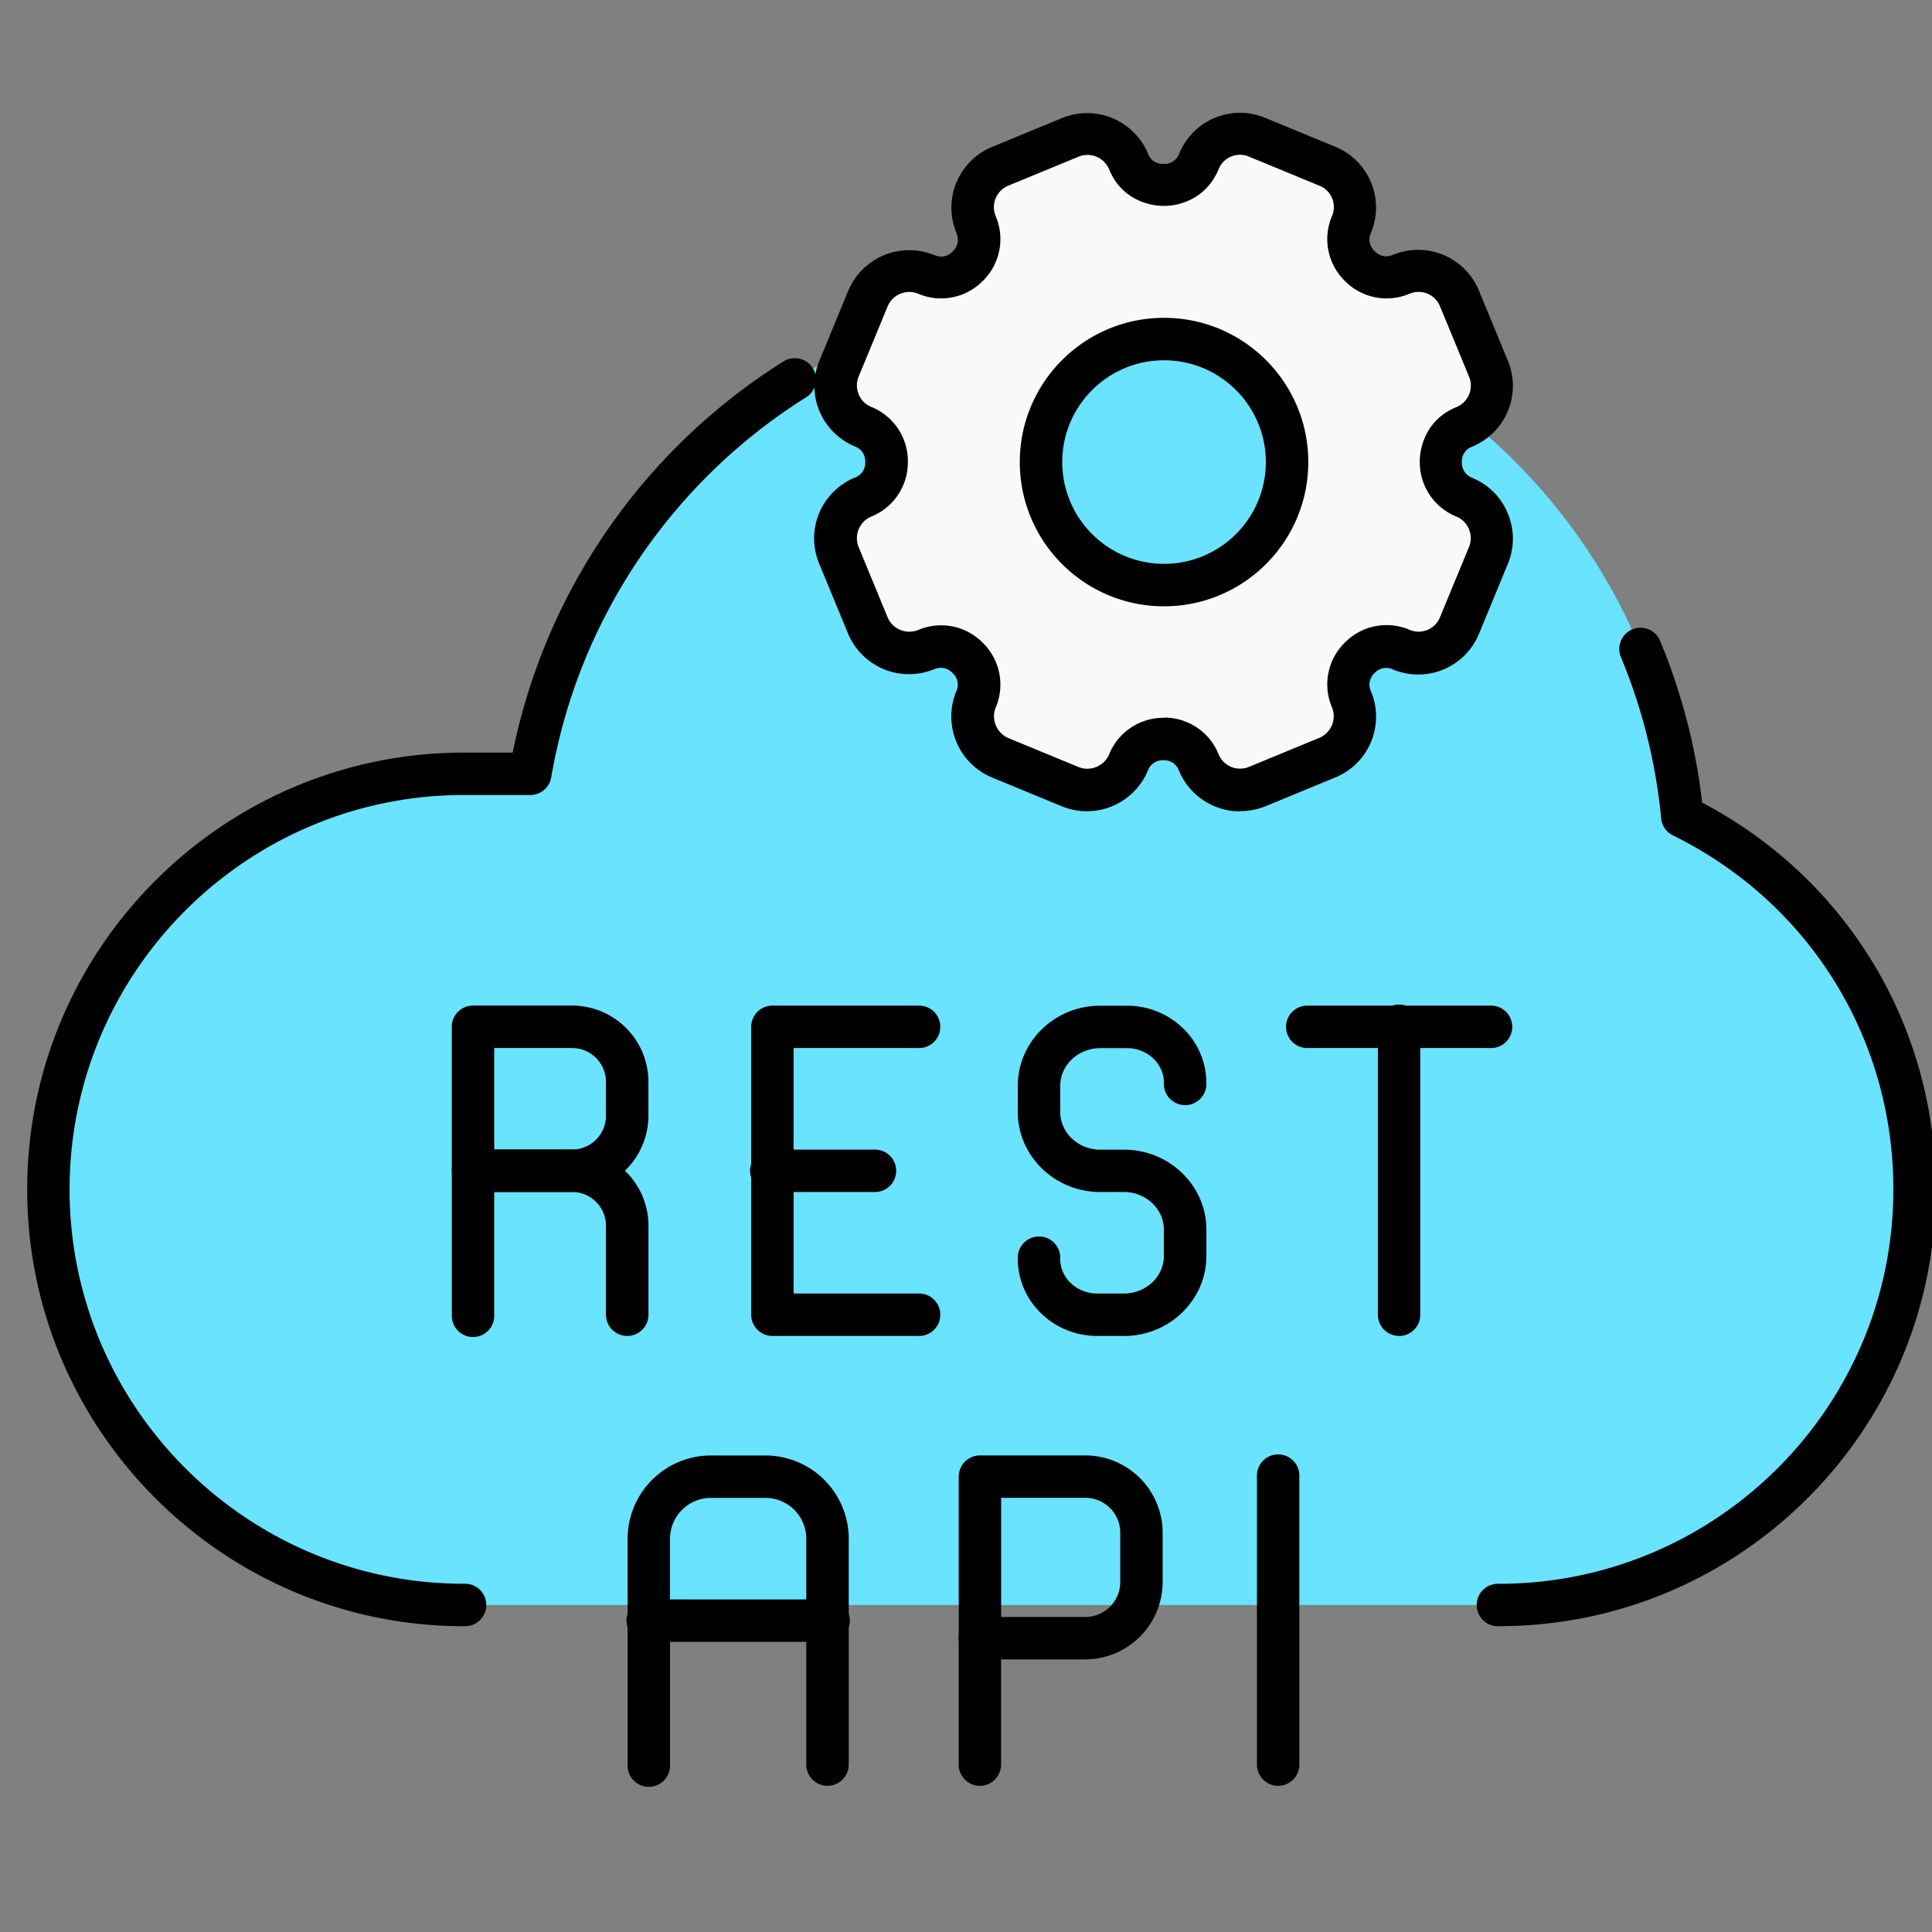 <svg xmlns="http://www.w3.org/2000/svg" xmlns:xlink="http://www.w3.org/1999/xlink" version="1.1" width="100" height="100" viewBox="0 0 100 100" xml:space="preserve"><rect x="0" y="0" width="100" height="100" fill="#808080" stroke="none"/><g style="stroke: none; stroke-width: 0; stroke-dasharray: none; stroke-linecap: butt; stroke-linejoin: miter; stroke-miterlimit: 10; fill: none; fill-rule: nonzero; opacity: 1;" transform="translate(1.407 1.407)scale(2.81)"><path d="M30.486 14.536a10.625 10.625 0 0 0 -0.767 -3.076C28.108 7.582 24.285 4.855 19.824 4.855c-2.081 0 -4.023 0.594 -5.667 1.621 -2.539 1.587 -4.366 4.21 -4.889 7.276h-1.221C3.818 13.752 0.391 17.179 0.391 21.407s3.428 7.656 7.656 7.656h19.064C31.338 29.063 34.766 25.636 34.766 21.407c0 -3.016 -1.745 -5.623 -4.279 -6.871" style="stroke: none; stroke-width: 1; stroke-dasharray: none; stroke-linecap: butt; stroke-linejoin: miter; stroke-miterlimit: 10; fill: rgb(105,227,255); fill-rule: nonzero; opacity: 1;" stroke-linecap="round"/><path d="M4.457 2.726a0.176 0.176 0 0 0 0.111 -0.167 0.176 0.176 0 0 0 -0.111 -0.167 0.209 0.209 0 0 1 -0.114 -0.275l0.137 -0.332a0.211 0.211 0 0 1 0.276 -0.114 0.176 0.176 0 0 0 0.196 -0.039 0.176 0.176 0 0 0 0.039 -0.196 0.211 0.211 0 0 1 0.114 -0.275l0.332 -0.137a0.211 0.211 0 0 1 0.276 0.114c0.043 0.103 0.138 0.111 0.167 0.111 0.028 0 0.124 -0.008 0.167 -0.111a0.209 0.209 0 0 1 0.275 -0.114l0.332 0.137a0.209 0.209 0 0 1 0.114 0.275 0.176 0.176 0 0 0 0.039 0.196c0.02 0.02 0.093 0.082 0.196 0.039a0.211 0.211 0 0 1 0.275 0.114l0.137 0.332a0.211 0.211 0 0 1 -0.114 0.275c-0.103 0.043 -0.111 0.138 -0.111 0.167s0.008 0.124 0.111 0.167a0.211 0.211 0 0 1 0.114 0.276l-0.137 0.332a0.209 0.209 0 0 1 -0.275 0.114 0.176 0.176 0 0 0 -0.196 0.039 0.176 0.176 0 0 0 -0.039 0.196 0.211 0.211 0 0 1 -0.114 0.276l-0.332 0.137a0.207 0.207 0 0 1 -0.162 0 0.211 0.211 0 0 1 -0.114 -0.114 0.176 0.176 0 0 0 -0.167 -0.111 0.176 0.176 0 0 0 -0.167 0.111 0.211 0.211 0 0 1 -0.276 0.114l-0.332 -0.137a0.211 0.211 0 0 1 -0.114 -0.276 0.176 0.176 0 0 0 -0.039 -0.196 0.176 0.176 0 0 0 -0.196 -0.039 0.211 0.211 0 0 1 -0.275 -0.114l-0.137 -0.332a0.211 0.211 0 0 1 0.114 -0.275m1.423 0.416c0.321 0 0.582 -0.261 0.582 -0.582s-0.261 -0.582 -0.582 -0.582 -0.582 0.261 -0.582 0.582 0.261 0.582 0.582 0.582" style="stroke: none; stroke-width: 1; stroke-dasharray: none; stroke-linecap: butt; stroke-linejoin: miter; stroke-miterlimit: 10; fill: rgb(249,249,249); fill-rule: nonzero; opacity: 1;" transform="translate(-1.944 -1.944)scale(3.89)" stroke-linecap="round"/><path d="M16.409 24.107H13.727a0.391 0.391 0 0 1 -0.391 -0.391V18.414a0.391 0.391 0 0 1 0.391 -0.391h2.682a0.391 0.391 0 1 1 0 0.781H14.117v4.522h2.292a0.391 0.391 0 1 1 0 0.781" style="stroke: none; stroke-width: 1; stroke-dasharray: none; stroke-linecap: butt; stroke-linejoin: miter; stroke-miterlimit: 10; fill: rgb(0,0,0); fill-rule: nonzero; opacity: 1;" stroke-linecap="round"/><path d="M15.596 21.456H13.727a0.391 0.391 0 1 1 0 -0.781h1.869a0.391 0.391 0 1 1 0 0.781" style="stroke: none; stroke-width: 1; stroke-dasharray: none; stroke-linecap: butt; stroke-linejoin: miter; stroke-miterlimit: 10; fill: rgb(0,0,0); fill-rule: nonzero; opacity: 1;" stroke-linecap="round"/><path d="M10.038 21.456h-1.826a0.391 0.391 0 0 1 -0.391 -0.391v-2.652a0.391 0.391 0 0 1 0.391 -0.391h1.826a1.406 1.406 0 0 1 1.405 1.405v0.624a1.406 1.406 0 0 1 -1.405 1.404m-1.435 -0.781h1.435c0.344 0 0.623 -0.28 0.623 -0.623v-0.624c0 -0.344 -0.28 -0.623 -0.623 -0.623h-1.435z" style="stroke: none; stroke-width: 1; stroke-dasharray: none; stroke-linecap: butt; stroke-linejoin: miter; stroke-miterlimit: 10; fill: rgb(0,0,0); fill-rule: nonzero; opacity: 1;" stroke-linecap="round"/><path d="M11.052 24.107a0.391 0.391 0 0 1 -0.391 -0.391v-1.638c0 -0.344 -0.28 -0.623 -0.623 -0.623h-1.435v2.261a0.391 0.391 0 1 1 -0.781 0v-2.652a0.391 0.391 0 0 1 0.391 -0.391h1.826a1.406 1.406 0 0 1 1.405 1.405v1.638a0.391 0.391 0 0 1 -0.391 0.391" style="stroke: none; stroke-width: 1; stroke-dasharray: none; stroke-linecap: butt; stroke-linejoin: miter; stroke-miterlimit: 10; fill: rgb(0,0,0); fill-rule: nonzero; opacity: 1;" stroke-linecap="round"/><path d="M26.944 18.804h-3.345a0.391 0.391 0 1 1 0 -0.781h3.345a0.391 0.391 0 1 1 0 0.781" style="stroke: none; stroke-width: 1; stroke-dasharray: none; stroke-linecap: butt; stroke-linejoin: miter; stroke-miterlimit: 10; fill: rgb(0,0,0); fill-rule: nonzero; opacity: 1;" stroke-linecap="round"/><path d="M25.271 24.107a0.391 0.391 0 0 1 -0.391 -0.391V18.414a0.391 0.391 0 1 1 0.781 0v5.303a0.391 0.391 0 0 1 -0.391 0.391" style="stroke: none; stroke-width: 1; stroke-dasharray: none; stroke-linecap: butt; stroke-linejoin: miter; stroke-miterlimit: 10; fill: rgb(0,0,0); fill-rule: nonzero; opacity: 1;" stroke-linecap="round"/><path d="M20.201 24.107h-0.492c-0.806 0 -1.462 -0.637 -1.462 -1.421a0.391 0.391 0 1 1 0.781 0c0 0.353 0.305 0.64 0.681 0.64h0.492c0.407 0 0.737 -0.311 0.737 -0.694v-0.482c0 -0.383 -0.331 -0.694 -0.737 -0.694h-0.435c-0.838 0 -1.519 -0.662 -1.519 -1.475v-0.482c0 -0.814 0.681 -1.475 1.519 -1.475h0.492c0.806 0 1.462 0.637 1.462 1.421a0.391 0.391 0 1 1 -0.781 0c0 -0.352 -0.305 -0.639 -0.68 -0.639h-0.492c-0.407 0 -0.738 0.311 -0.738 0.694v0.482c0 0.383 0.331 0.694 0.738 0.694h0.435c0.838 0 1.519 0.662 1.519 1.475v0.482c0 0.814 -0.682 1.475 -1.519 1.475" style="stroke: none; stroke-width: 1; stroke-dasharray: none; stroke-linecap: butt; stroke-linejoin: miter; stroke-miterlimit: 10; fill: rgb(0,0,0); fill-rule: nonzero; opacity: 1;" stroke-linecap="round"/><path d="M14.742 32.394a0.391 0.391 0 0 1 -0.391 -0.391V27.843a0.754 0.754 0 0 0 -0.753 -0.753H12.594a0.754 0.754 0 0 0 -0.753 0.753v4.159a0.391 0.391 0 1 1 -0.781 0V27.843a1.535 1.535 0 0 1 1.534 -1.534h1.005a1.535 1.535 0 0 1 1.534 1.534v4.159a0.391 0.391 0 0 1 -0.391 0.391" style="stroke: none; stroke-width: 1; stroke-dasharray: none; stroke-linecap: butt; stroke-linejoin: miter; stroke-miterlimit: 10; fill: rgb(0,0,0); fill-rule: nonzero; opacity: 1;" stroke-linecap="round"/><path d="M14.742 29.742h-3.292a0.391 0.391 0 1 1 0 -0.781h3.292a0.391 0.391 0 1 1 0 0.781" style="stroke: none; stroke-width: 1; stroke-dasharray: none; stroke-linecap: butt; stroke-linejoin: miter; stroke-miterlimit: 10; fill: rgb(0,0,0); fill-rule: nonzero; opacity: 1;" stroke-linecap="round"/><path d="M23.043 32.394a0.391 0.391 0 0 1 -0.391 -0.391V26.7a0.391 0.391 0 1 1 0.781 0v5.303a0.391 0.391 0 0 1 -0.391 0.391" style="stroke: none; stroke-width: 1; stroke-dasharray: none; stroke-linecap: butt; stroke-linejoin: miter; stroke-miterlimit: 10; fill: rgb(0,0,0); fill-rule: nonzero; opacity: 1;" stroke-linecap="round"/><path d="M19.491 30.065h-1.941a0.391 0.391 0 0 1 -0.391 -0.391v-2.975a0.391 0.391 0 0 1 0.391 -0.391h1.941a1.426 1.426 0 0 1 1.424 1.424v0.908a1.426 1.426 0 0 1 -1.424 1.424m-1.551 -0.781h1.551c0.354 0 0.643 -0.288 0.643 -0.643v-0.908c0 -0.354 -0.288 -0.643 -0.643 -0.643h-1.551z" style="stroke: none; stroke-width: 1; stroke-dasharray: none; stroke-linecap: butt; stroke-linejoin: miter; stroke-miterlimit: 10; fill: rgb(0,0,0); fill-rule: nonzero; opacity: 1;" stroke-linecap="round"/><path d="M17.549 32.394a0.391 0.391 0 0 1 -0.391 -0.391v-2.329a0.391 0.391 0 1 1 0.781 0v2.329a0.391 0.391 0 0 1 -0.391 0.391" style="stroke: none; stroke-width: 1; stroke-dasharray: none; stroke-linecap: butt; stroke-linejoin: miter; stroke-miterlimit: 10; fill: rgb(0,0,0); fill-rule: nonzero; opacity: 1;" stroke-linecap="round"/><path d="M27.11 29.454a0.391 0.391 0 1 1 0 -0.781C31.116 28.672 34.375 25.414 34.375 21.408c0 -2.789 -1.556 -5.288 -4.061 -6.521a0.391 0.391 0 0 1 -0.216 -0.313 10.273 10.273 0 0 0 -0.739 -2.964 0.391 0.391 0 1 1 0.722 -0.3 11.055 11.055 0 0 1 0.772 2.974C33.513 15.682 35.156 18.391 35.156 21.407c0 4.437 -3.609 8.046 -8.046 8.046" style="stroke: none; stroke-width: 1; stroke-dasharray: none; stroke-linecap: butt; stroke-linejoin: miter; stroke-miterlimit: 10; fill: rgb(0,0,0); fill-rule: nonzero; opacity: 1;" stroke-linecap="round"/><path d="M8.046 29.454C3.61 29.454 0 25.844 0 21.408s3.61 -8.046 8.046 -8.046h0.897A11.117 11.117 0 0 1 13.95 6.145a0.391 0.391 0 0 1 0.414 0.662c-2.5 1.563 -4.217 4.118 -4.711 7.011 -0.032 0.188 -0.195 0.325 -0.385 0.325h-1.221C4.04 14.143 0.781 17.402 0.781 21.407s3.259 7.265 7.265 7.265a0.391 0.391 0 1 1 0 0.781" style="stroke: none; stroke-width: 1; stroke-dasharray: none; stroke-linecap: butt; stroke-linejoin: miter; stroke-miterlimit: 10; fill: rgb(0,0,0); fill-rule: nonzero; opacity: 1;" stroke-linecap="round"/><path d="M6.241 4.213a0.313 0.313 0 0 1 -0.287 -0.192 0.074 0.074 0 0 0 -0.074 -0.05 0.074 0.074 0 0 0 -0.074 0.05 0.313 0.313 0 0 1 -0.407 0.168l-0.332 -0.137a0.313 0.313 0 0 1 -0.168 -0.407 0.074 0.074 0 0 0 -0.017 -0.087c-0.018 -0.018 -0.047 -0.034 -0.088 -0.018a0.313 0.313 0 0 1 -0.407 -0.168l-0.137 -0.332a0.311 0.311 0 0 1 0.168 -0.407 0.074 0.074 0 0 0 0.05 -0.074 0.074 0.074 0 0 0 -0.049 -0.074 0.313 0.313 0 0 1 -0.168 -0.168 0.309 0.309 0 0 1 0 -0.238l0.137 -0.332a0.313 0.313 0 0 1 0.407 -0.168c0.041 0.017 0.07 0 0.087 -0.017 0.018 -0.018 0.034 -0.046 0.018 -0.088a0.311 0.311 0 0 1 0.168 -0.407l0.332 -0.137a0.313 0.313 0 0 1 0.407 0.168 0.074 0.074 0 0 0 0.074 0.049 0.074 0.074 0 0 0 0.074 -0.049 0.311 0.311 0 0 1 0.407 -0.169l0.332 0.137a0.311 0.311 0 0 1 0.169 0.407 0.074 0.074 0 0 0 0.017 0.087c0.018 0.018 0.046 0.034 0.087 0.018a0.311 0.311 0 0 1 0.407 0.169l0.137 0.332a0.311 0.311 0 0 1 -0.169 0.407 0.074 0.074 0 0 0 -0.049 0.074c0 0.024 0.009 0.057 0.05 0.074 0.077 0.032 0.137 0.092 0.168 0.169a0.309 0.309 0 0 1 0 0.238l-0.137 0.332a0.311 0.311 0 0 1 -0.407 0.168 0.074 0.074 0 0 0 -0.087 0.017 0.074 0.074 0 0 0 -0.017 0.087 0.311 0.311 0 0 1 -0.168 0.407l-0.332 0.137q-0.059 0.023 -0.12 0.023m-0.361 -0.443a0.277 0.277 0 0 1 0.259 0.173 0.11 0.11 0 0 0 0.145 0.06l0.332 -0.137a0.111 0.111 0 0 0 0.06 -0.145 0.277 0.277 0 0 1 0.061 -0.306 0.277 0.277 0 0 1 0.306 -0.061 0.109 0.109 0 0 0 0.145 -0.06l0.137 -0.332a0.109 0.109 0 0 0 0 -0.084 0.109 0.109 0 0 0 -0.06 -0.06 0.277 0.277 0 0 1 -0.173 -0.259c0 -0.091 0.045 -0.207 0.173 -0.259a0.11 0.11 0 0 0 0.06 -0.145l-0.137 -0.332a0.11 0.11 0 0 0 -0.145 -0.06 0.277 0.277 0 0 1 -0.306 -0.061 0.277 0.277 0 0 1 -0.061 -0.306 0.109 0.109 0 0 0 -0.06 -0.145l-0.332 -0.137a0.109 0.109 0 0 0 -0.145 0.06c-0.053 0.128 -0.169 0.173 -0.259 0.173s-0.207 -0.045 -0.259 -0.173a0.111 0.111 0 0 0 -0.145 -0.06l-0.332 0.137a0.11 0.11 0 0 0 -0.06 0.145 0.277 0.277 0 0 1 -0.061 0.306 0.277 0.277 0 0 1 -0.306 0.061 0.111 0.111 0 0 0 -0.145 0.06l-0.137 0.332a0.109 0.109 0 0 0 0 0.084c0.011 0.027 0.032 0.049 0.06 0.06a0.277 0.277 0 0 1 0.173 0.26 0.277 0.277 0 0 1 -0.173 0.259l-0.038 -0.093 0.038 0.093a0.111 0.111 0 0 0 -0.06 0.145l0.137 0.332c0.023 0.056 0.089 0.083 0.145 0.06a0.277 0.277 0 0 1 0.306 0.061 0.277 0.277 0 0 1 0.061 0.306c-0.023 0.056 0.004 0.121 0.06 0.145l0.332 0.137c0.056 0.023 0.121 -0.004 0.145 -0.06a0.277 0.277 0 0 1 0.26 -0.173m0 -0.528c-0.377 0 -0.683 -0.306 -0.683 -0.683s0.306 -0.683 0.683 -0.683 0.683 0.306 0.683 0.683 -0.306 0.683 -0.683 0.683m0 -1.165c-0.266 0 -0.482 0.216 -0.482 0.482s0.216 0.482 0.482 0.482 0.482 -0.216 0.482 -0.482 -0.216 -0.482 -0.482 -0.482" style="stroke: none; stroke-width: 1; stroke-dasharray: none; stroke-linecap: butt; stroke-linejoin: miter; stroke-miterlimit: 10; fill: rgb(0,0,0); fill-rule: nonzero; opacity: 1;" transform="translate(-1.944 -1.944)scale(3.89)" stroke-linecap="round"/></g></svg>
